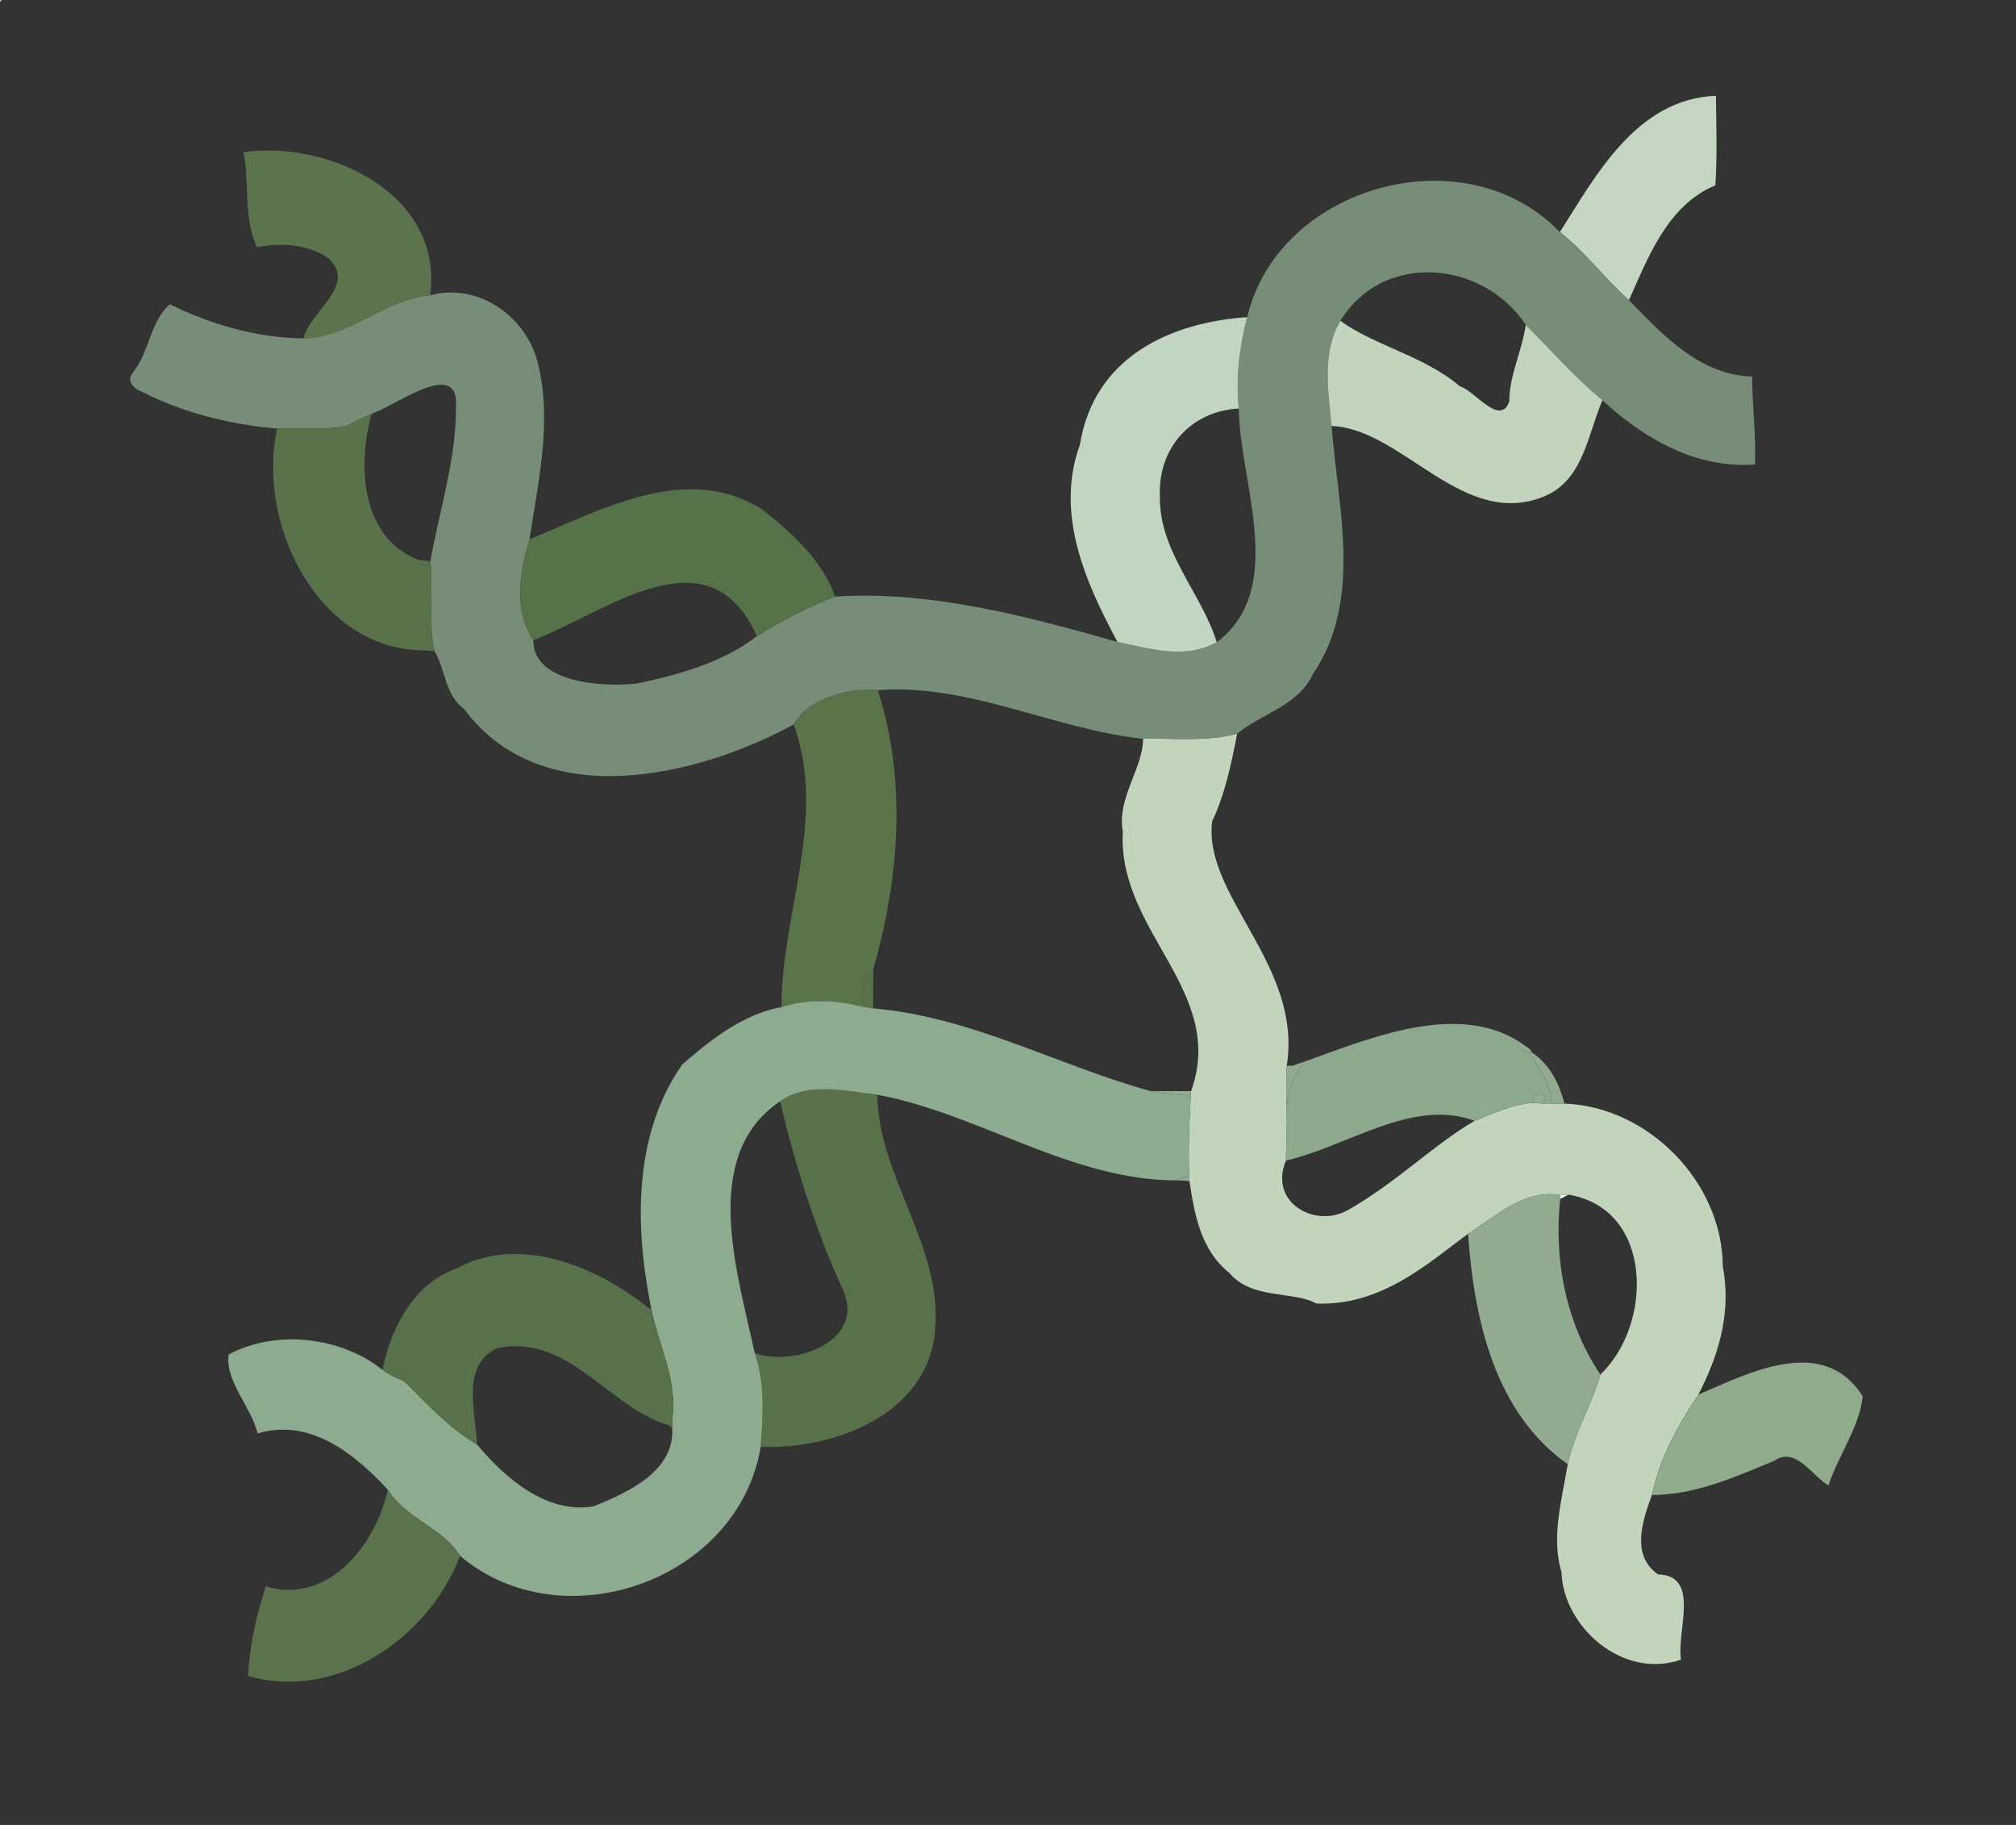 <?xml version="1.0" encoding="UTF-8" ?>
<!DOCTYPE svg PUBLIC "-//W3C//DTD SVG 1.1//EN" "http://www.w3.org/Graphics/SVG/1.1/DTD/svg11.dtd">
<svg width="464pt" height="420pt" viewBox="0 0 464 420" version="1.1" xmlns="http://www.w3.org/2000/svg">
<rect x="0" y="0" width="464" height="420" fill="#333333" stroke="none"/>
<g id="#c1d5bbff">
<path fill="#c1d5bb" opacity="1.00" d=" M 0.00 0.00 L 0.42 0.00 C 0.32 0.11 0.11 0.32 0.00 0.42 L 0.00 0.00 Z" />
<path fill="#c1d5bb" opacity="1.00" d=" M 263.08 170.02 C 270.30 169.85 277.69 170.74 284.74 168.86 C 283.44 175.55 281.96 182.79 279.00 189.00 C 276.78 206.11 299.81 222.10 296.16 245.22 C 295.90 249.55 296.14 253.89 296.18 258.24 C 296.08 261.17 296.03 264.15 295.97 267.10 C 291.91 276.87 302.87 282.80 310.33 278.43 C 321.08 272.39 330.21 263.26 339.39 257.96 C 343.77 256.23 348.13 254.14 352.90 253.80 C 353.39 253.84 354.37 253.93 354.86 253.97 C 355.43 253.97 356.58 253.97 357.16 253.97 C 357.89 253.98 359.35 253.98 360.08 253.99 C 379.47 254.69 396.44 272.17 396.51 291.42 C 398.38 301.19 396.16 310.87 390.87 320.97 C 386.09 328.11 381.99 335.61 380.20 344.08 C 378.03 349.95 375.30 357.98 381.65 362.35 C 391.49 362.59 385.81 375.50 386.91 381.95 C 373.51 386.63 359.77 374.41 359.38 361.75 C 356.99 353.95 359.42 345.35 360.83 336.99 C 362.37 329.79 366.31 323.43 368.34 316.35 C 380.48 304.81 380.63 278.23 361.00 274.94 C 360.53 274.96 359.58 275.00 359.10 275.02 C 350.72 273.63 344.39 279.87 337.89 283.94 C 328.67 290.74 317.92 300.59 302.98 300.00 C 297.70 297.06 288.10 299.14 282.97 292.98 C 276.40 287.76 274.92 279.58 273.77 271.79 L 273.72 270.98 C 273.42 264.69 273.77 258.39 274.04 252.10 L 274.15 251.11 C 282.39 228.05 257.12 214.47 258.43 191.34 C 256.98 183.74 263.13 176.76 263.08 170.02 Z" />
</g>
<g id="#f7fdefff">
<path fill="#f7fdef" opacity="1.00" d=" M 359.10 275.02 C 359.58 275.00 360.53 274.96 361.00 274.94 C 360.52 275.18 359.57 275.68 359.09 275.93 L 359.10 275.02 Z" />
</g>
<g id="#c3d6bfff">
<path fill="#c3d6bf" opacity="1.00" d=" M 359.01 53.42 C 367.02 40.92 376.49 22.72 394.94 22.05 C 395.02 28.92 395.25 35.80 394.81 42.66 C 383.77 47.22 379.24 59.42 374.92 69.08 C 369.34 64.15 364.93 58.02 359.01 53.42 Z" />
</g>
<g id="#5b744eff">
<path fill="#5b744e" opacity="1.00" d=" M 56.04 35.03 C 75.78 32.22 102.13 44.72 99.00 67.95 C 88.41 68.96 80.49 77.72 69.88 77.88 C 71.32 71.58 82.33 65.71 75.58 59.43 C 71.15 56.20 64.46 55.81 59.19 56.91 C 55.94 50.38 57.49 42.22 56.04 35.03 Z" />
<path fill="#5b744e" opacity="1.00" d=" M 85.27 95.33 L 85.74 95.11 C 85.65 95.29 85.46 95.67 85.37 95.86 L 85.27 95.33 Z" />
<path fill="#5b744e" opacity="1.00" d=" M 79.16 98.22 L 79.50 98.11 C 79.42 98.14 79.25 98.19 79.16 98.22 Z" />
</g>
<g id="#768e77ff">
<path fill="#768e77" opacity="1.00" d=" M 287.05 72.99 C 294.23 42.66 337.24 30.71 359.01 53.42 C 364.93 58.02 369.34 64.15 374.92 69.08 C 382.83 77.18 391.09 86.24 403.26 86.66 C 403.29 93.02 404.17 100.22 403.93 106.88 C 390.55 107.97 378.30 100.94 368.81 92.11 C 362.41 86.84 357.00 80.60 351.16 74.75 C 341.26 59.85 318.34 57.80 308.49 73.84 C 304.16 81.19 305.72 90.03 306.47 98.04 C 307.99 116.96 313.66 138.23 302.17 155.15 C 298.80 162.42 290.50 164.15 284.74 168.86 C 277.69 170.74 270.30 169.85 263.08 170.02 C 242.54 167.84 223.06 157.25 202.03 158.83 C 195.67 158.23 185.83 160.70 182.69 166.73 C 160.49 178.81 124.70 187.34 106.83 163.17 C 102.44 160.12 102.57 154.15 100.01 149.85 C 98.55 143.28 99.69 136.55 99.12 129.93 L 99.05 129.17 C 101.16 117.39 105.00 105.69 104.95 93.69 C 105.81 82.03 90.72 93.63 85.74 95.11 L 85.27 95.33 C 83.31 96.17 81.44 97.21 79.50 98.11 L 79.16 98.22 C 74.05 98.90 68.91 98.50 63.78 98.64 C 53.12 97.70 42.40 95.11 32.79 90.23 C 30.87 89.54 28.86 87.68 30.64 85.67 C 34.41 81.01 34.61 73.77 39.12 70.03 C 48.28 74.61 59.24 77.79 69.88 77.88 C 80.49 77.72 88.41 68.96 99.00 67.95 C 110.30 64.93 121.52 73.12 123.92 84.09 C 127.03 97.37 123.89 110.92 121.86 124.09 C 119.61 131.51 118.13 140.60 122.74 147.33 C 122.65 157.10 138.43 158.18 146.51 157.32 C 156.07 155.34 166.40 152.44 174.19 146.43 C 179.93 142.86 185.90 139.69 192.23 137.30 C 214.34 135.88 236.85 141.96 257.21 147.75 C 264.97 149.32 272.51 151.84 280.06 147.82 C 296.42 135.43 285.25 110.91 285.12 94.02 C 284.41 87.00 285.26 79.85 287.05 72.99 Z" />
</g>
<g id="#f2fbeaff">
</g>
<g id="#c1d6c0ff">
<path fill="#c1d6c0" opacity="1.00" d=" M 248.55 102.34 C 251.87 81.77 269.95 74.14 287.05 72.99 C 285.26 79.85 284.41 87.00 285.12 94.02 C 274.13 94.58 266.47 103.15 266.96 114.21 C 266.77 126.99 276.36 136.12 280.06 147.82 C 272.51 151.84 264.97 149.32 257.21 147.75 C 249.80 133.95 242.78 118.26 248.55 102.34 Z" />
</g>
<g id="#c1d5bdff">
<path fill="#c1d5bd" opacity="1.00" d=" M 306.47 98.04 C 305.72 90.03 304.16 81.19 308.49 73.84 C 316.61 79.68 327.97 81.98 336.03 88.94 C 339.28 89.72 345.21 98.32 347.37 92.42 C 347.40 86.22 350.34 80.79 351.16 74.75 C 357.00 80.60 362.41 86.84 368.81 92.11 C 365.45 99.94 364.53 109.95 356.00 113.99 C 336.97 122.42 322.93 98.66 306.47 98.04 Z" />
</g>
<g id="#f1f9e7ff">
</g>
<g id="#f3fbedff">
</g>
<g id="#58734aff">
<path fill="#58734a" opacity="1.00" d=" M 79.50 98.11 C 81.44 97.21 83.31 96.17 85.27 95.33 L 85.37 95.86 C 82.25 107.60 83.26 123.78 96.24 128.83 C 96.81 130.16 97.77 130.53 99.12 129.93 C 99.69 136.55 98.55 143.28 100.01 149.85 C 99.43 149.81 98.26 149.73 97.67 149.69 C 97.59 149.68 97.42 149.68 97.34 149.68 C 73.06 149.39 59.02 120.50 63.78 98.64 C 68.91 98.50 74.05 98.90 79.16 98.22 C 79.25 98.19 79.42 98.14 79.50 98.11 Z" />
</g>
<g id="#557248ff">
<path fill="#557248" opacity="1.00" d=" M 121.86 124.09 C 138.45 117.38 157.54 106.47 175.03 116.96 C 181.99 122.38 189.24 128.85 192.23 137.30 C 185.90 139.69 179.93 142.86 174.19 146.43 C 163.14 121.55 139.30 141.09 122.74 147.33 C 118.13 140.60 119.61 131.51 121.86 124.09 Z" />
<path fill="#557248" opacity="1.00" d=" M 96.24 128.83 C 96.94 128.92 98.35 129.09 99.05 129.17 L 99.12 129.93 C 97.77 130.53 96.81 130.16 96.24 128.83 Z" />
<path fill="#557248" opacity="1.00" d=" M 97.34 149.68 C 97.42 149.68 97.59 149.68 97.67 149.69 L 97.34 149.68 Z" />
</g>
<g id="#f1f9e6ff">
</g>
<g id="#5a744aff">
<path fill="#5a744a" opacity="1.00" d=" M 182.69 166.73 C 185.83 160.70 195.67 158.23 202.03 158.83 C 208.72 179.70 206.99 202.05 201.05 222.85 C 197.41 223.97 198.40 228.93 199.06 231.82 C 192.82 230.18 186.06 229.72 179.87 231.77 C 179.83 210.03 190.47 188.52 182.69 166.73 Z" />
</g>
<g id="#f4fdeeff">
</g>
<g id="#57724aff">
<path fill="#57724a" opacity="1.00" d=" M 199.06 231.82 C 198.40 228.93 197.41 223.97 201.05 222.85 C 200.96 225.93 200.98 228.99 201.00 232.09 C 200.51 232.02 199.54 231.88 199.06 231.82 Z" />
<path fill="#57724a" opacity="1.00" d=" M 179.53 253.48 C 185.79 248.93 194.76 251.12 201.92 251.94 C 202.23 271.08 216.95 286.77 215.23 306.03 C 213.72 325.40 192.30 333.60 175.08 332.99 C 175.61 325.76 176.15 318.36 173.70 311.38 C 182.80 314.77 199.94 308.47 193.73 296.23 C 187.52 282.51 183.01 268.10 179.53 253.48 Z" />
<path fill="#57724a" opacity="1.00" d=" M 149.44 301.16 L 149.88 301.13 L 150.01 301.66 C 149.87 301.53 149.58 301.29 149.44 301.16 Z" />
<path fill="#57724a" opacity="1.00" d=" M 154.72 326.97 C 154.72 326.84 154.72 326.57 154.72 326.43 L 154.72 326.97 Z" />
<path fill="#57724a" opacity="1.00" d=" M 154.12 328.09 L 154.71 327.98 L 154.73 328.67 C 154.58 328.53 154.27 328.24 154.12 328.09 Z" />
</g>
<g id="#8dac8fff">
<path fill="#8dac8f" opacity="1.00" d=" M 179.87 231.77 C 186.06 229.72 192.82 230.18 199.06 231.82 C 199.54 231.88 200.51 232.02 201.00 232.09 C 223.42 233.93 243.46 245.24 264.82 251.10 C 267.85 251.59 270.95 252.06 274.04 252.10 C 273.77 258.39 273.42 264.69 273.72 270.98 C 272.70 270.72 271.81 270.95 271.04 271.66 C 246.64 271.76 225.35 256.31 201.92 251.94 C 194.76 251.12 185.79 248.93 179.53 253.48 C 160.88 266.03 169.86 293.26 173.70 311.38 C 176.15 318.36 175.61 325.76 175.08 332.99 C 169.90 363.95 129.23 377.93 105.89 358.07 C 101.72 351.42 93.54 349.64 89.26 342.85 C 81.62 334.56 71.38 326.29 59.30 329.89 C 57.79 323.74 51.68 317.68 52.65 311.72 C 63.40 305.92 78.50 307.59 88.05 315.29 C 88.90 315.96 89.88 316.44 90.84 316.94 C 91.39 317.18 92.49 317.64 93.04 317.87 C 98.24 323.06 103.37 328.71 109.75 332.39 C 116.22 340.17 125.86 348.53 136.65 346.67 C 144.53 343.45 155.25 338.66 154.73 328.67 L 154.71 327.98 L 154.72 326.97 L 154.72 326.43 C 155.97 317.70 151.70 309.94 150.01 301.66 L 149.88 301.13 C 146.12 282.46 145.65 261.24 157.02 244.99 C 163.66 239.22 170.96 233.42 179.87 231.77 Z" />
</g>
<g id="#8ca98cff">
<path fill="#8ca98c" opacity="1.00" d=" M 302.82 243.39 C 317.42 238.08 336.01 231.04 349.73 239.79 C 348.60 241.40 350.81 242.08 352.06 242.07 C 354.02 245.89 357.08 249.47 357.16 253.97 C 356.58 253.97 355.43 253.97 354.86 253.97 C 357.93 251.81 352.46 250.60 352.90 253.80 C 348.13 254.14 343.77 256.23 339.39 257.96 C 325.19 252.64 310.20 263.82 295.97 267.10 C 296.03 264.15 296.08 261.17 296.18 258.24 C 295.93 252.45 296.84 247.99 300.51 244.22 C 300.93 244.07 301.78 243.78 302.20 243.63 C 302.36 243.57 302.67 243.45 302.82 243.39 Z" />
<path fill="#8ca98c" opacity="1.00" d=" M 352.17 241.50 C 352.30 241.69 352.56 242.08 352.69 242.28 L 352.06 242.07 L 352.17 241.50 Z" />
<path fill="#8ca98c" opacity="1.00" d=" M 352.69 242.28 C 352.85 242.39 353.15 242.63 353.31 242.75 C 353.15 242.63 352.85 242.39 352.69 242.28 Z" />
<path fill="#8ca98c" opacity="1.00" d=" M 297.26 245.30 L 297.53 245.27 C 297.46 245.28 297.33 245.30 297.26 245.30 Z" />
</g>
<g id="#90ab8eff">
<path fill="#90ab8e" opacity="1.00" d=" M 352.06 242.07 C 350.81 242.08 348.60 241.40 349.73 239.79 C 350.34 240.22 351.56 241.07 352.17 241.50 L 352.06 242.07 Z" />
<path fill="#90ab8e" opacity="1.00" d=" M 352.06 242.07 L 352.69 242.28 C 352.85 242.39 353.15 242.63 353.31 242.75 C 356.97 245.48 358.94 249.67 360.08 253.99 C 359.35 253.98 357.89 253.98 357.16 253.97 C 357.08 249.47 354.02 245.89 352.06 242.07 Z" />
<path fill="#90ab8e" opacity="1.00" d=" M 302.20 243.63 C 302.36 243.57 302.67 243.45 302.82 243.39 C 302.67 243.45 302.36 243.57 302.20 243.63 Z" />
<path fill="#90ab8e" opacity="1.00" d=" M 297.53 245.27 C 298.28 245.01 299.77 244.48 300.51 244.22 C 296.84 247.99 295.93 252.45 296.18 258.24 C 296.14 253.89 295.90 249.55 296.16 245.22 L 297.26 245.30 C 297.33 245.30 297.46 245.28 297.53 245.27 Z" />
<path fill="#90ab8e" opacity="1.00" d=" M 264.82 251.10 C 267.93 251.16 271.01 251.09 274.15 251.11 L 274.04 252.10 C 270.95 252.06 267.85 251.59 264.82 251.10 Z" />
<path fill="#90ab8e" opacity="1.00" d=" M 352.90 253.80 C 352.46 250.60 357.93 251.81 354.86 253.97 C 354.37 253.93 353.39 253.84 352.90 253.80 Z" />
<path fill="#90ab8e" opacity="1.00" d=" M 271.04 271.66 C 271.81 270.95 272.70 270.72 273.72 270.98 L 273.77 271.79 C 273.09 271.76 271.72 271.69 271.04 271.66 Z" />
<path fill="#90ab8e" opacity="1.00" d=" M 337.89 283.94 C 344.39 279.87 350.72 273.63 359.10 275.02 L 359.09 275.93 C 357.60 290.08 360.43 304.49 368.34 316.35 C 366.31 323.43 362.37 329.79 360.83 336.99 C 344.06 325.16 339.27 303.81 337.89 283.94 Z" />
</g>
<g id="#f2faeaff">
</g>
<g id="#f1fbe7ff">
</g>
<g id="#f3fce9ff">
</g>
<g id="#57714aff">
<path fill="#57714a" opacity="1.00" d=" M 105.00 291.97 C 119.62 283.96 137.48 291.50 149.44 301.16 C 149.58 301.29 149.87 301.53 150.01 301.66 C 151.70 309.94 155.97 317.70 154.72 326.43 C 154.72 326.57 154.72 326.84 154.72 326.97 L 154.71 327.98 L 154.12 328.09 C 139.84 323.95 131.10 306.91 114.48 310.26 C 105.93 314.26 109.57 324.83 109.75 332.39 C 103.37 328.71 98.24 323.06 93.04 317.87 C 93.69 315.73 90.64 313.83 90.84 316.94 C 89.88 316.44 88.90 315.96 88.05 315.29 C 89.83 305.73 95.36 295.28 105.00 291.97 Z" />
</g>
<g id="#f5fbebff">
</g>
<g id="#90ab8cff">
<path fill="#90ab8c" opacity="1.00" d=" M 390.87 320.97 C 402.56 315.91 419.77 307.07 428.72 321.37 C 427.99 328.44 423.09 334.98 420.84 341.87 C 416.90 339.56 413.32 332.78 408.29 336.22 C 399.17 340.00 390.24 344.01 380.20 344.08 C 381.99 335.61 386.09 328.11 390.87 320.97 Z" />
</g>
<g id="#5a734dff">
<path fill="#5a734d" opacity="1.00" d=" M 90.84 316.94 C 90.64 313.83 93.69 315.73 93.04 317.87 C 92.49 317.64 91.39 317.18 90.84 316.94 Z" />
<path fill="#5a734d" opacity="1.00" d=" M 89.26 342.85 C 93.54 349.64 101.72 351.42 105.89 358.07 C 98.78 376.79 77.70 391.60 57.11 385.73 C 57.44 378.60 58.96 371.95 61.19 365.11 C 75.57 369.38 86.51 355.48 89.26 342.85 Z" />
</g>
</svg>
